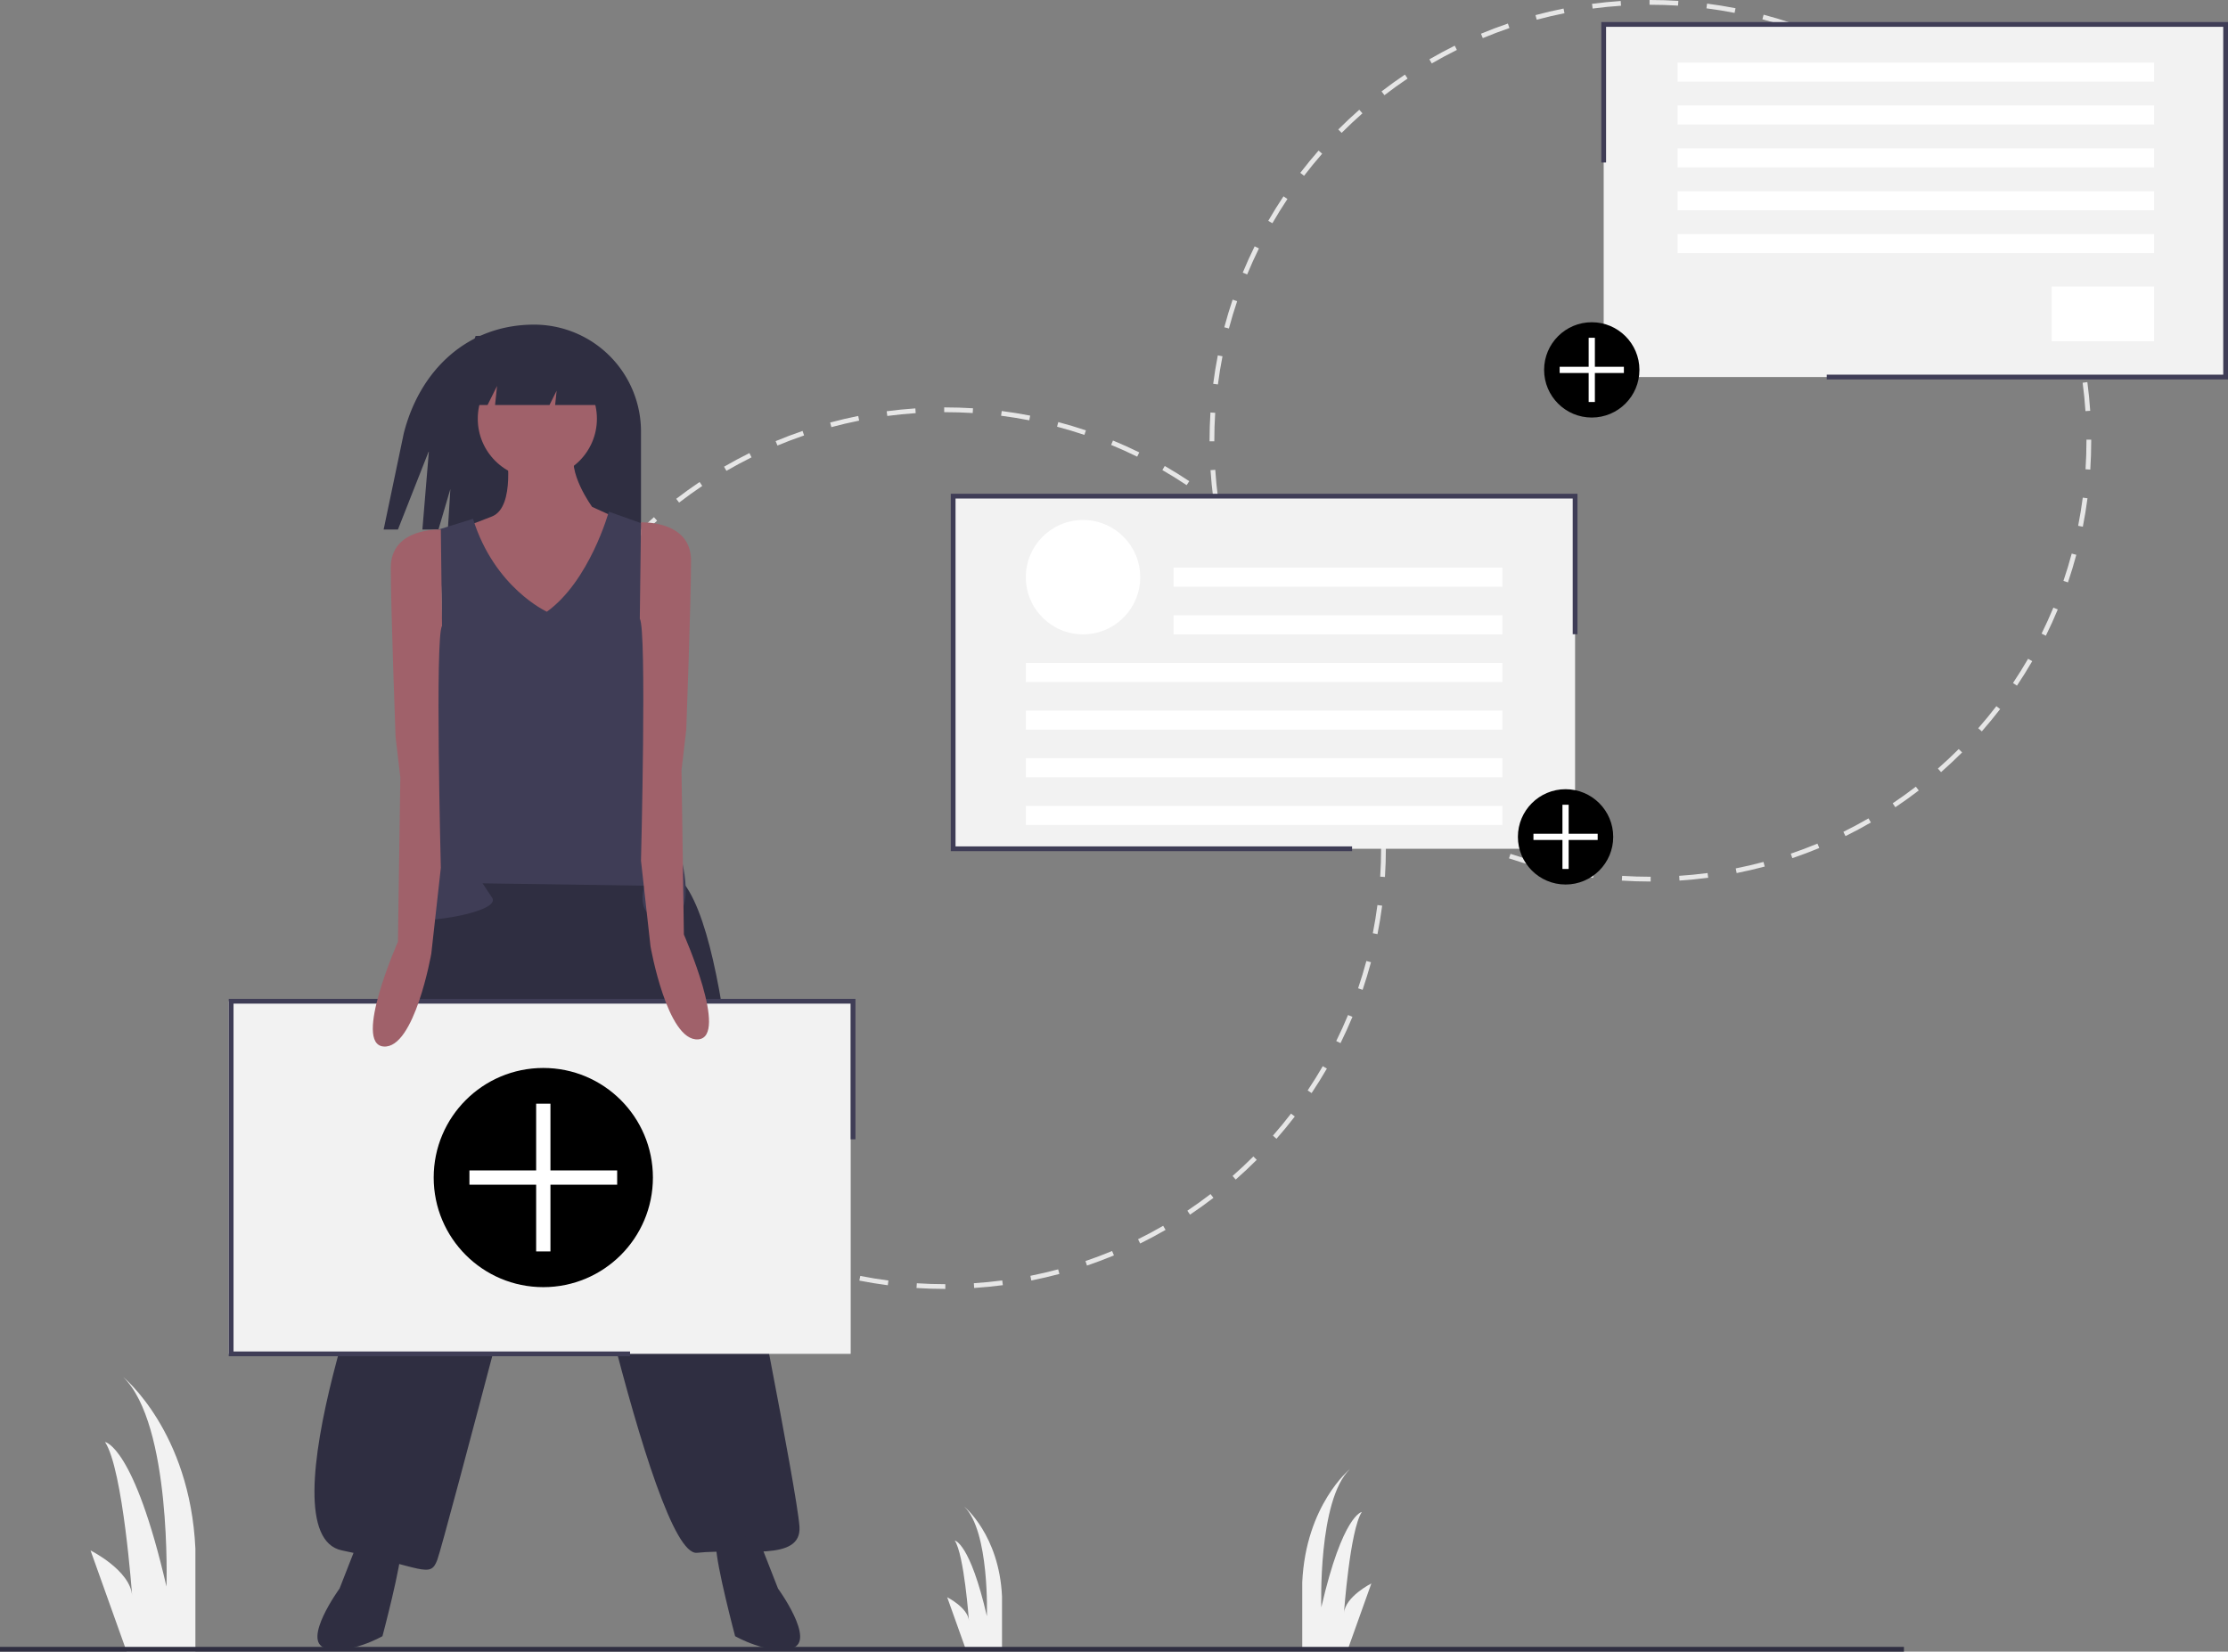 <svg id="fcc143ea-52ad-438e-9e3d-3172c539f37d" data-name="Layer 1" xmlns="http://www.w3.org/2000/svg" width="935" height="693.256" viewBox="0 0 935 693.256"><rect x="0" y="0" width="935" height="693.256" fill="#808080" stroke="none"/><title>add_content</title><path d="M185.672,796.628,170.5,754.145s16.69,8.345,17.448,18.966c0,0-3.793-53.103-11.379-64.483,0,0,12.138,1.517,25.793,60.69,0,0,2.276-68.276-18.207-88,0,0,28.069,22.759,30.345,72.069v43.241Z" transform="translate(-132.5 -103.372)" fill="#f2f2f2"/><path d="M698,796l10-28s-11,5.5-11.5,12.5c0,0,2.5-35,7.5-42.5,0,0-8,1-17,40,0,0-1.5-45,12-58,0,0-18.5,15-20,47.5V796Z" transform="translate(-132.5 -103.372)" fill="#f2f2f2"/><path d="M537.931,796,530,773.793s8.724,4.362,9.121,9.914c0,0-1.983-27.759-5.948-33.707,0,0,6.345.793,13.483,31.724,0,0,1.19-35.69-9.517-46,0,0,14.672,11.897,15.862,37.672V796Z" transform="translate(-132.5 -103.372)" fill="#f2f2f2"/><path d="M529.108,644.372c-4,0-8.024-.129-11.985-.381l.127-1.996c3.924.25,7.909.377,11.848.377l.118-.001v2l-.094.001Zm12.206-.397-.131-1.996c3.967-.259,7.976-.651,11.914-1.166l.26,1.982C549.376,643.316,545.324,643.713,541.314,643.974Zm-36.237-1.146c-3.988-.518-8.007-1.173-11.944-1.949l.387-1.963c3.895.769,7.87,1.417,11.815,1.928Zm60.222-1.998-.389-1.961c3.896-.773,7.819-1.687,11.658-2.714l.518,1.932C573.205,639.126,569.239,640.048,565.299,640.83Zm-83.956-2.681c-3.875-1.032-7.773-2.209-11.586-3.499l.641-1.895c3.771,1.275,7.627,2.44,11.46,3.461ZM588.667,634.572l-.643-1.895c3.751-1.274,7.513-2.692,11.182-4.216l.768,1.848C596.264,631.848,592.46,633.283,588.667,634.572Zm-130.258-4.186c-3.711-1.535-7.425-3.217-11.039-4.999l.885-1.793c3.574,1.762,7.248,3.426,10.918,4.944Zm152.571-5.076-.887-1.793c3.562-1.762,7.109-3.662,10.542-5.648l1.002,1.73C618.167,621.608,614.582,623.53,610.98,625.31Zm-174.293-5.636c-3.481-2.011-6.941-4.164-10.284-6.399l1.111-1.662c3.307,2.211,6.729,4.341,10.172,6.329Zm195.214-6.474-1.113-1.662c3.297-2.206,6.567-4.554,9.722-6.979l1.219,1.586C638.54,608.597,635.233,610.97,631.901,613.201ZM416.562,606.219c-3.186-2.445-6.335-5.029-9.359-7.68l1.318-1.504c2.992,2.622,6.107,5.178,9.259,7.598ZM651.079,598.464l-1.32-1.503c2.986-2.622,5.926-5.375,8.737-8.186l1.414,1.414C657.068,593.03,654.098,595.814,651.079,598.464ZM398.365,590.269c-2.844-2.84-5.63-5.81-8.281-8.826l1.502-1.32c2.623,2.984,5.378,5.922,8.192,8.731Zm269.823-8.912-1.504-1.319c2.623-2.989,5.182-6.102,7.604-9.254l1.586,1.219C673.425,575.188,670.839,578.335,668.187,581.357ZM382.396,572.098c-2.449-3.183-4.825-6.488-7.062-9.822l1.661-1.114c2.212,3.299,4.562,6.568,6.985,9.717Zm300.54-9.934-1.662-1.112c2.213-3.307,4.345-6.728,6.336-10.169l1.73,1.002C687.327,555.363,685.173,558.822,682.936,562.164ZM368.93,552.016c-2.015-3.477-3.939-7.061-5.718-10.654l1.792-.888c1.76,3.554,3.663,7.1,5.656,10.539Zm326.13-10.811-1.793-.886c1.761-3.564,3.427-7.236,4.952-10.915l1.848.766C698.524,533.889,696.84,537.602,695.06,541.205ZM358.206,530.359c-1.541-3.706-2.978-7.509-4.271-11.304l1.894-.645c1.278,3.753,2.7,7.515,4.224,11.181Zm346.132-11.533-1.895-.642c1.276-3.766,2.443-7.621,3.469-11.459l1.932.517C706.808,511.122,705.628,515.019,704.338,518.826ZM350.413,507.476c-1.042-3.88-1.968-7.845-2.752-11.785l1.962-.391c.775,3.897,1.691,7.819,2.722,11.657Zm360.167-12.023-1.963-.388c.771-3.897,1.423-7.872,1.937-11.813l1.982.259C712.018,487.495,711.358,491.513,710.58,495.453ZM345.689,483.751c-.523-3.973-.922-8.024-1.188-12.042l1.996-.132c.262,3.975.658,7.982,1.175,11.913ZM713.709,471.466l-1.996-.129c.255-3.952.385-7.977.385-11.965l-.001-.475h2l.001.468C714.098,463.402,713.967,467.471,713.709,471.466Zm-367.612-11.855h-2l0-.245c0-3.94.125-7.929.374-11.848l1.996.126c-.245,3.877-.37,7.823-.37,11.728Zm365.585-12.678c-.266-3.967-.666-7.975-1.189-11.912l1.982-.264c.529,3.98.934,8.031,1.203,12.041ZM347.61,435.728l-1.983-.256c.514-3.984,1.167-8.003,1.94-11.945l1.963.386C348.765,427.811,348.119,431.786,347.61,435.728Zm360.915-12.514c-.78-3.895-1.701-7.815-2.737-11.653l1.932-.521c1.047,3.88,1.978,7.844,2.767,11.782ZM352.222,412.248l-1.933-.514c1.032-3.886,2.208-7.785,3.493-11.588l1.895.64C354.405,404.548,353.243,408.404,352.222,412.248ZM702.289,400.112c-1.284-3.756-2.71-7.516-4.238-11.175l1.846-.771c1.545,3.7,2.986,7.501,4.285,11.298ZM359.885,389.56l-1.849-.764c1.535-3.716,3.215-7.431,4.993-11.041l1.794.884C363.064,382.21,361.403,385.884,359.885,389.56Zm333.2-11.5c-1.76-3.545-3.667-7.088-5.669-10.532l1.729-1.005c2.024,3.48,3.952,7.063,5.731,10.647Zm-322.618-9.994-1.732-.999c2.007-3.48,4.158-6.941,6.392-10.288l1.663,1.11C374.58,361.2,372.453,364.624,370.467,368.066Zm310.6-10.679c-2.219-3.3-4.573-6.566-6.998-9.708l1.584-1.222c2.45,3.176,4.831,6.478,7.074,9.813Zm-297.304-9.238-1.587-1.217c2.445-3.19,5.027-6.341,7.674-9.364l1.505,1.317C388.737,341.877,386.183,344.993,383.764,348.149Zm282.688-9.704c-2.624-2.978-5.383-5.912-8.203-8.721l1.412-1.417c2.85,2.839,5.64,5.806,8.291,8.816Zm-266.92-8.309-1.416-1.412c2.838-2.845,5.806-5.633,8.821-8.286l1.321,1.501C405.275,324.565,402.339,327.322,399.532,330.136Zm249.963-8.583c-2.996-2.62-6.114-5.172-9.268-7.586l1.215-1.588c3.188,2.44,6.341,5.02,9.369,7.668Zm-231.999-7.225-1.221-1.584c3.181-2.451,6.484-4.829,9.818-7.068l1.115,1.66C423.911,309.551,420.643,311.904,417.497,314.328Zm212.986-7.328c-3.309-2.206-6.734-4.331-10.181-6.316l.998-1.733c3.484,2.007,6.947,4.156,10.292,6.386Zm-193.128-6.006-1.004-1.73c3.469-2.014,7.052-3.94,10.65-5.725l.889,1.792C444.331,297.097,440.787,299.002,437.354,300.994Zm172.371-5.948c-3.572-1.756-7.247-3.415-10.924-4.931l.762-1.849c3.718,1.532,7.434,3.209,11.045,4.985ZM458.77,290.373l-.77-1.846c3.706-1.543,7.508-2.983,11.301-4.278l.646,1.893C466.196,287.423,462.435,288.847,458.77,290.373Zm128.802-4.46c-3.766-1.269-7.623-2.429-11.464-3.447l.512-1.934c3.884,1.029,7.783,2.202,11.591,3.485Zm-106.174-3.263-.52-1.932c3.877-1.044,7.842-1.972,11.782-2.76l.393,1.961C489.155,280.699,485.234,281.618,481.398,282.651Zm83.043-2.868c-3.895-.762-7.87-1.405-11.816-1.912l.254-1.983c3.989.512,8.009,1.162,11.947,1.933Zm-59.579-1.82-.262-1.982c3.973-.525,8.023-.928,12.042-1.195l.133,1.996C512.801,277.045,508.792,277.443,504.862,277.963Zm35.846-1.228c-3.839-.24-7.745-.362-11.61-.362l-.356 0v-2l.353-0c3.911,0,7.859.123,11.739.366Z" transform="translate(-132.5 -103.372)" fill="#e6e6e6"/><path d="M825.108,473.372c-4,0-8.024-.129-11.985-.381l.127-1.996c3.924.25,7.909.377,11.848.377l.118-.001v2l-.094.001Zm12.206-.397-.131-1.996c3.967-.259,7.976-.651,11.914-1.166l.26,1.982C845.376,472.316,841.324,472.713,837.314,472.974Zm-36.237-1.146c-3.988-.518-8.007-1.173-11.944-1.949l.387-1.963c3.895.769,7.87,1.417,11.815,1.928Zm60.222-1.998-.389-1.961c3.896-.773,7.819-1.687,11.658-2.714l.518,1.932C869.205,468.126,865.239,469.048,861.299,469.83Zm-83.956-2.681c-3.875-1.032-7.773-2.209-11.586-3.499l.641-1.895c3.771,1.275,7.627,2.44,11.46,3.461ZM884.667,463.572l-.643-1.895c3.751-1.274,7.513-2.692,11.182-4.216l.768,1.848C892.264,460.848,888.46,462.283,884.667,463.572Zm-130.258-4.186c-3.711-1.535-7.425-3.217-11.039-4.999l.885-1.793c3.574,1.762,7.248,3.426,10.918,4.944Zm152.571-5.076-.887-1.793c3.562-1.762,7.109-3.662,10.542-5.648l1.002,1.73C914.167,450.608,910.582,452.53,906.98,454.31Zm-174.293-5.636c-3.481-2.011-6.941-4.164-10.284-6.399l1.111-1.662c3.307,2.211,6.729,4.341,10.172,6.329Zm195.214-6.474-1.113-1.662c3.297-2.206,6.567-4.554,9.722-6.979l1.219,1.586C934.54,437.597,931.233,439.97,927.901,442.201ZM712.562,435.219c-3.186-2.445-6.335-5.029-9.359-7.68l1.318-1.504c2.992,2.622,6.107,5.178,9.259,7.598ZM947.079,427.464l-1.32-1.503c2.986-2.622,5.926-5.375,8.737-8.186l1.414,1.414C953.068,422.03,950.098,424.814,947.079,427.464ZM694.365,419.269c-2.844-2.84-5.63-5.81-8.281-8.826l1.502-1.32c2.623,2.984,5.378,5.922,8.192,8.731Zm269.823-8.912-1.504-1.319c2.623-2.989,5.182-6.102,7.604-9.254l1.586,1.219C969.425,404.188,966.839,407.335,964.187,410.357ZM678.396,401.098c-2.449-3.183-4.825-6.488-7.062-9.822l1.661-1.114c2.212,3.299,4.562,6.568,6.985,9.717Zm300.54-9.934-1.662-1.112c2.213-3.307,4.345-6.728,6.336-10.169l1.73,1.002C983.327,384.363,981.173,387.822,978.936,391.164ZM664.93,381.016c-2.015-3.477-3.939-7.061-5.718-10.654l1.792-.888c1.76,3.554,3.663,7.1,5.656,10.539Zm326.13-10.811-1.793-.886c1.761-3.564,3.427-7.236,4.952-10.915l1.848.766C994.524,362.889,992.84,366.602,991.06,370.205ZM654.206,359.359c-1.541-3.706-2.978-7.509-4.271-11.304l1.894-.645c1.278,3.753,2.7,7.515,4.224,11.181Zm346.132-11.533-1.895-.642c1.276-3.766,2.443-7.621,3.469-11.459l1.932.517C1002.808,340.122,1001.628,344.019,1000.338,347.826ZM646.413,336.476c-1.042-3.88-1.968-7.845-2.752-11.785l1.962-.391c.775,3.897,1.691,7.819,2.722,11.657Zm360.167-12.023-1.963-.388c.771-3.897,1.423-7.872,1.937-11.813l1.982.259C1008.018,316.495,1007.358,320.513,1006.58,324.453ZM641.689,312.751c-.523-3.973-.922-8.024-1.188-12.042l1.996-.132c.262,3.975.658,7.982,1.175,11.913Zm368.02-12.285-1.996-.129c.255-3.952.385-7.977.385-11.965l-.001-.475h2l.001.468C1010.098,292.402,1009.967,296.471,1009.709,300.466Zm-367.612-11.855h-2l0-.245c0-3.94.125-7.929.374-11.848l1.996.126c-.245,3.877-.37,7.823-.37,11.728Zm365.585-12.678c-.266-3.967-.666-7.975-1.189-11.912l1.982-.264c.529,3.98.934,8.031,1.203,12.041ZM643.61,264.728l-1.983-.256c.514-3.984,1.167-8.003,1.94-11.945l1.963.386C644.765,256.811,644.119,260.786,643.61,264.728Zm360.915-12.514c-.78-3.895-1.701-7.815-2.737-11.653l1.932-.521c1.047,3.88,1.978,7.844,2.767,11.782ZM648.222,241.248l-1.933-.514c1.032-3.886,2.208-7.785,3.493-11.588l1.895.64C650.405,233.548,649.243,237.404,648.222,241.248ZM998.289,229.112c-1.284-3.756-2.71-7.516-4.238-11.175l1.846-.771c1.545,3.7,2.986,7.501,4.285,11.298ZM655.885,218.56l-1.849-.764c1.535-3.716,3.215-7.431,4.993-11.041l1.794.884C659.064,211.21,657.403,214.884,655.885,218.56Zm333.2-11.5c-1.76-3.545-3.667-7.088-5.669-10.532l1.729-1.005c2.024,3.48,3.952,7.063,5.731,10.647Zm-322.618-9.994-1.732-.999c2.007-3.48,4.158-6.941,6.392-10.288l1.663,1.11C670.58,190.2,668.453,193.624,666.467,197.066Zm310.6-10.679c-2.219-3.3-4.573-6.566-6.998-9.708l1.584-1.222c2.45,3.176,4.831,6.478,7.074,9.813Zm-297.304-9.238-1.587-1.217c2.445-3.19,5.027-6.341,7.674-9.364l1.505,1.317C684.737,170.877,682.183,173.993,679.764,177.149Zm282.688-9.704c-2.624-2.978-5.383-5.912-8.203-8.721l1.412-1.417c2.85,2.839,5.64,5.806,8.291,8.816Zm-266.92-8.309-1.416-1.412c2.838-2.845,5.806-5.633,8.821-8.286l1.321,1.501C701.275,153.565,698.339,156.322,695.532,159.136Zm249.963-8.583c-2.996-2.62-6.114-5.172-9.268-7.586l1.215-1.588c3.188,2.44,6.341,5.02,9.369,7.668Zm-231.999-7.225-1.221-1.584c3.181-2.451,6.484-4.829,9.818-7.068l1.115,1.66C719.911,138.551,716.643,140.904,713.497,143.328Zm212.986-7.328c-3.309-2.206-6.734-4.331-10.181-6.316l.998-1.733c3.484,2.007,6.947,4.156,10.292,6.386Zm-193.128-6.006-1.004-1.73c3.469-2.014,7.052-3.94,10.65-5.725l.889,1.792C740.331,126.097,736.787,128.002,733.354,129.994Zm172.371-5.948c-3.572-1.756-7.247-3.415-10.924-4.931l.762-1.849c3.718,1.532,7.434,3.209,11.045,4.985ZM754.77,119.373l-.77-1.846c3.706-1.543,7.508-2.983,11.301-4.278l.646,1.893C762.196,116.423,758.435,117.847,754.77,119.373Zm128.802-4.46c-3.766-1.269-7.623-2.429-11.464-3.447l.512-1.934c3.884,1.029,7.783,2.202,11.591,3.485Zm-106.174-3.263-.52-1.932c3.877-1.044,7.842-1.972,11.782-2.76l.393,1.961C785.155,109.699,781.234,110.618,777.398,111.651Zm83.043-2.868c-3.895-.762-7.87-1.405-11.816-1.912l.254-1.983c3.989.512,8.009,1.162,11.947,1.933Zm-59.579-1.82-.262-1.982c3.973-.525,8.023-.928,12.042-1.195l.133,1.996C808.801,106.045,804.792,106.443,800.862,106.963Zm35.846-1.228c-3.839-.24-7.745-.362-11.61-.362l-.356 0v-2l.353-0c3.911,0,7.859.123,11.739.366Z" transform="translate(-132.5 -103.372)" fill="#e6e6e6"/><path d="M356.632,239.628h-0c-27.718,0-47.896,18.82-54.699,45.69L293.5,325.628h6l13-33-2.737,33H316.5l5-17-1.053,17H401.5V284.496A44.868,44.868,0,0,0,356.632,239.628Z" transform="translate(-132.5 -103.372)" fill="#2f2e41"/><path d="M345,292.128s4,24-6,28-11,4-11,4l18,55,22,7,24-65-11-5s-11-15-7-24Z" transform="translate(-132.5 -103.372)" fill="#a0616a"/><path d="M310,481.128s-20,24-15,107l-1,24s-52,135-18,142,37,12,40,4,51-192,51-192,39,191,58,189,44,4,43-11-24-130-24-130-5-137-31-145S334,458.128,310,481.128Z" transform="translate(-132.5 -103.372)" fill="#2f2e41"/><path d="M284,747.128l-9,23s-16,22-6,25,24-5,24-5,8-30,8-38Z" transform="translate(-132.5 -103.372)" fill="#2f2e41"/><path d="M450,747.128l9,23s16,22,6,25-24-5-24-5-8-30-8-38Z" transform="translate(-132.5 -103.372)" fill="#2f2e41"/><circle cx="225.5" cy="175.756" r="25" fill="#a0616a"/><path d="M362,360.128s-22-10-31-39l-16,5s5,32,2,39c0,0-4,101-2,103s-16,19-10,21,38-3,34-9l-4-6,68,1s-5,14,9,14,6-27,6-27l-9-93s-10-34-7-46l-14-5S380,347.128,362,360.128Z" transform="translate(-132.5 -103.372)" fill="#3f3d56"/><polygon points="208.597 162 207.755 170 230.597 170 233.597 164 232.966 170 260.597 170 241.597 140 199.597 141 189.597 170 204.597 170 208.597 162" fill="#2f2e41"/><rect x="400" y="208.256" width="261" height="148" fill="#f2f2f2"/><circle cx="454.5" cy="242.256" r="24" fill="#fff"/><rect x="492.5" y="238.256" width="138" height="8" fill="#fff"/><rect x="492.5" y="258.256" width="138" height="8" fill="#fff"/><rect x="430.5" y="278.256" width="200" height="8" fill="#fff"/><rect x="430.5" y="298.256" width="200" height="8" fill="#fff"/><rect x="430.5" y="318.256" width="200" height="8" fill="#fff"/><rect x="430.5" y="338.256" width="200" height="8" fill="#fff"/><polygon points="567.409 357.256 399 357.256 399 207.256 662 207.256 662 266.204 660 266.204 660 209.256 401 209.256 401 355.256 567.409 355.256 567.409 357.256" fill="#3f3d56"/><rect x="96" y="420.256" width="261" height="148" fill="#f2f2f2"/><polygon points="264.41 569.256 96 569.256 96 419.256 359 419.256 359 478.204 357 478.204 357 421.256 98 421.256 98 567.256 264.41 567.256 264.41 569.256" fill="#3f3d56"/><path d="M317.5,325.628s-21-1-21,16,2,71,2,71l2,17-1,69s-19,43-6,44,20-39,20-39l4-36s-2.5-97.5.5-101.5Z" transform="translate(-132.5 -103.372)" fill="#a0616a"/><path d="M401.5,322.628s21-1,21,16-2,71-2,71l-2,17,1,69s19,43,6,44-20-39-20-39l-4-36s2.5-97.5-.5-101.5Z" transform="translate(-132.5 -103.372)" fill="#a0616a"/><circle cx="228" cy="494.256" r="46" fill="#000000"/><polygon points="259 491.256 231 491.256 231 463.256 225 463.256 225 491.256 197 491.256 197 497.256 225 497.256 225 525.256 231 525.256 231 497.256 259 497.256 259 491.256" fill="#fff"/><rect x="805.5" y="113.628" width="261" height="148" transform="translate(1739.5 271.883) rotate(-180)" fill="#f2f2f2"/><polygon points="935 159.256 766.591 159.256 766.591 157.256 933 157.256 933 11.256 674 11.256 674 68.203 672 68.203 672 9.256 935 9.256 935 159.256" fill="#3f3d56"/><rect x="704" y="26.256" width="200" height="8" fill="#fff"/><rect x="704" y="44.256" width="200" height="8" fill="#fff"/><rect x="704" y="62.256" width="200" height="8" fill="#fff"/><rect x="704" y="80.256" width="200" height="8" fill="#fff"/><rect x="704" y="98.256" width="200" height="8" fill="#fff"/><rect x="861" y="120.256" width="43" height="23" fill="#fff"/><rect y="691.256" width="799" height="2" fill="#2f2e41"/><circle cx="657" cy="351.256" r="20" fill="#000000"/><polygon points="670.478 349.951 658.304 349.951 658.304 337.777 655.696 337.777 655.696 349.951 643.522 349.951 643.522 352.56 655.696 352.56 655.696 364.734 658.304 364.734 658.304 352.56 670.478 352.56 670.478 349.951" fill="#fff"/><circle cx="668" cy="155.256" r="20" fill="#000000"/><polygon points="681.478 153.951 669.304 153.951 669.304 141.777 666.696 141.777 666.696 153.951 654.522 153.951 654.522 156.56 666.696 156.56 666.696 168.734 669.304 168.734 669.304 156.56 681.478 156.56 681.478 153.951" fill="#fff"/></svg>